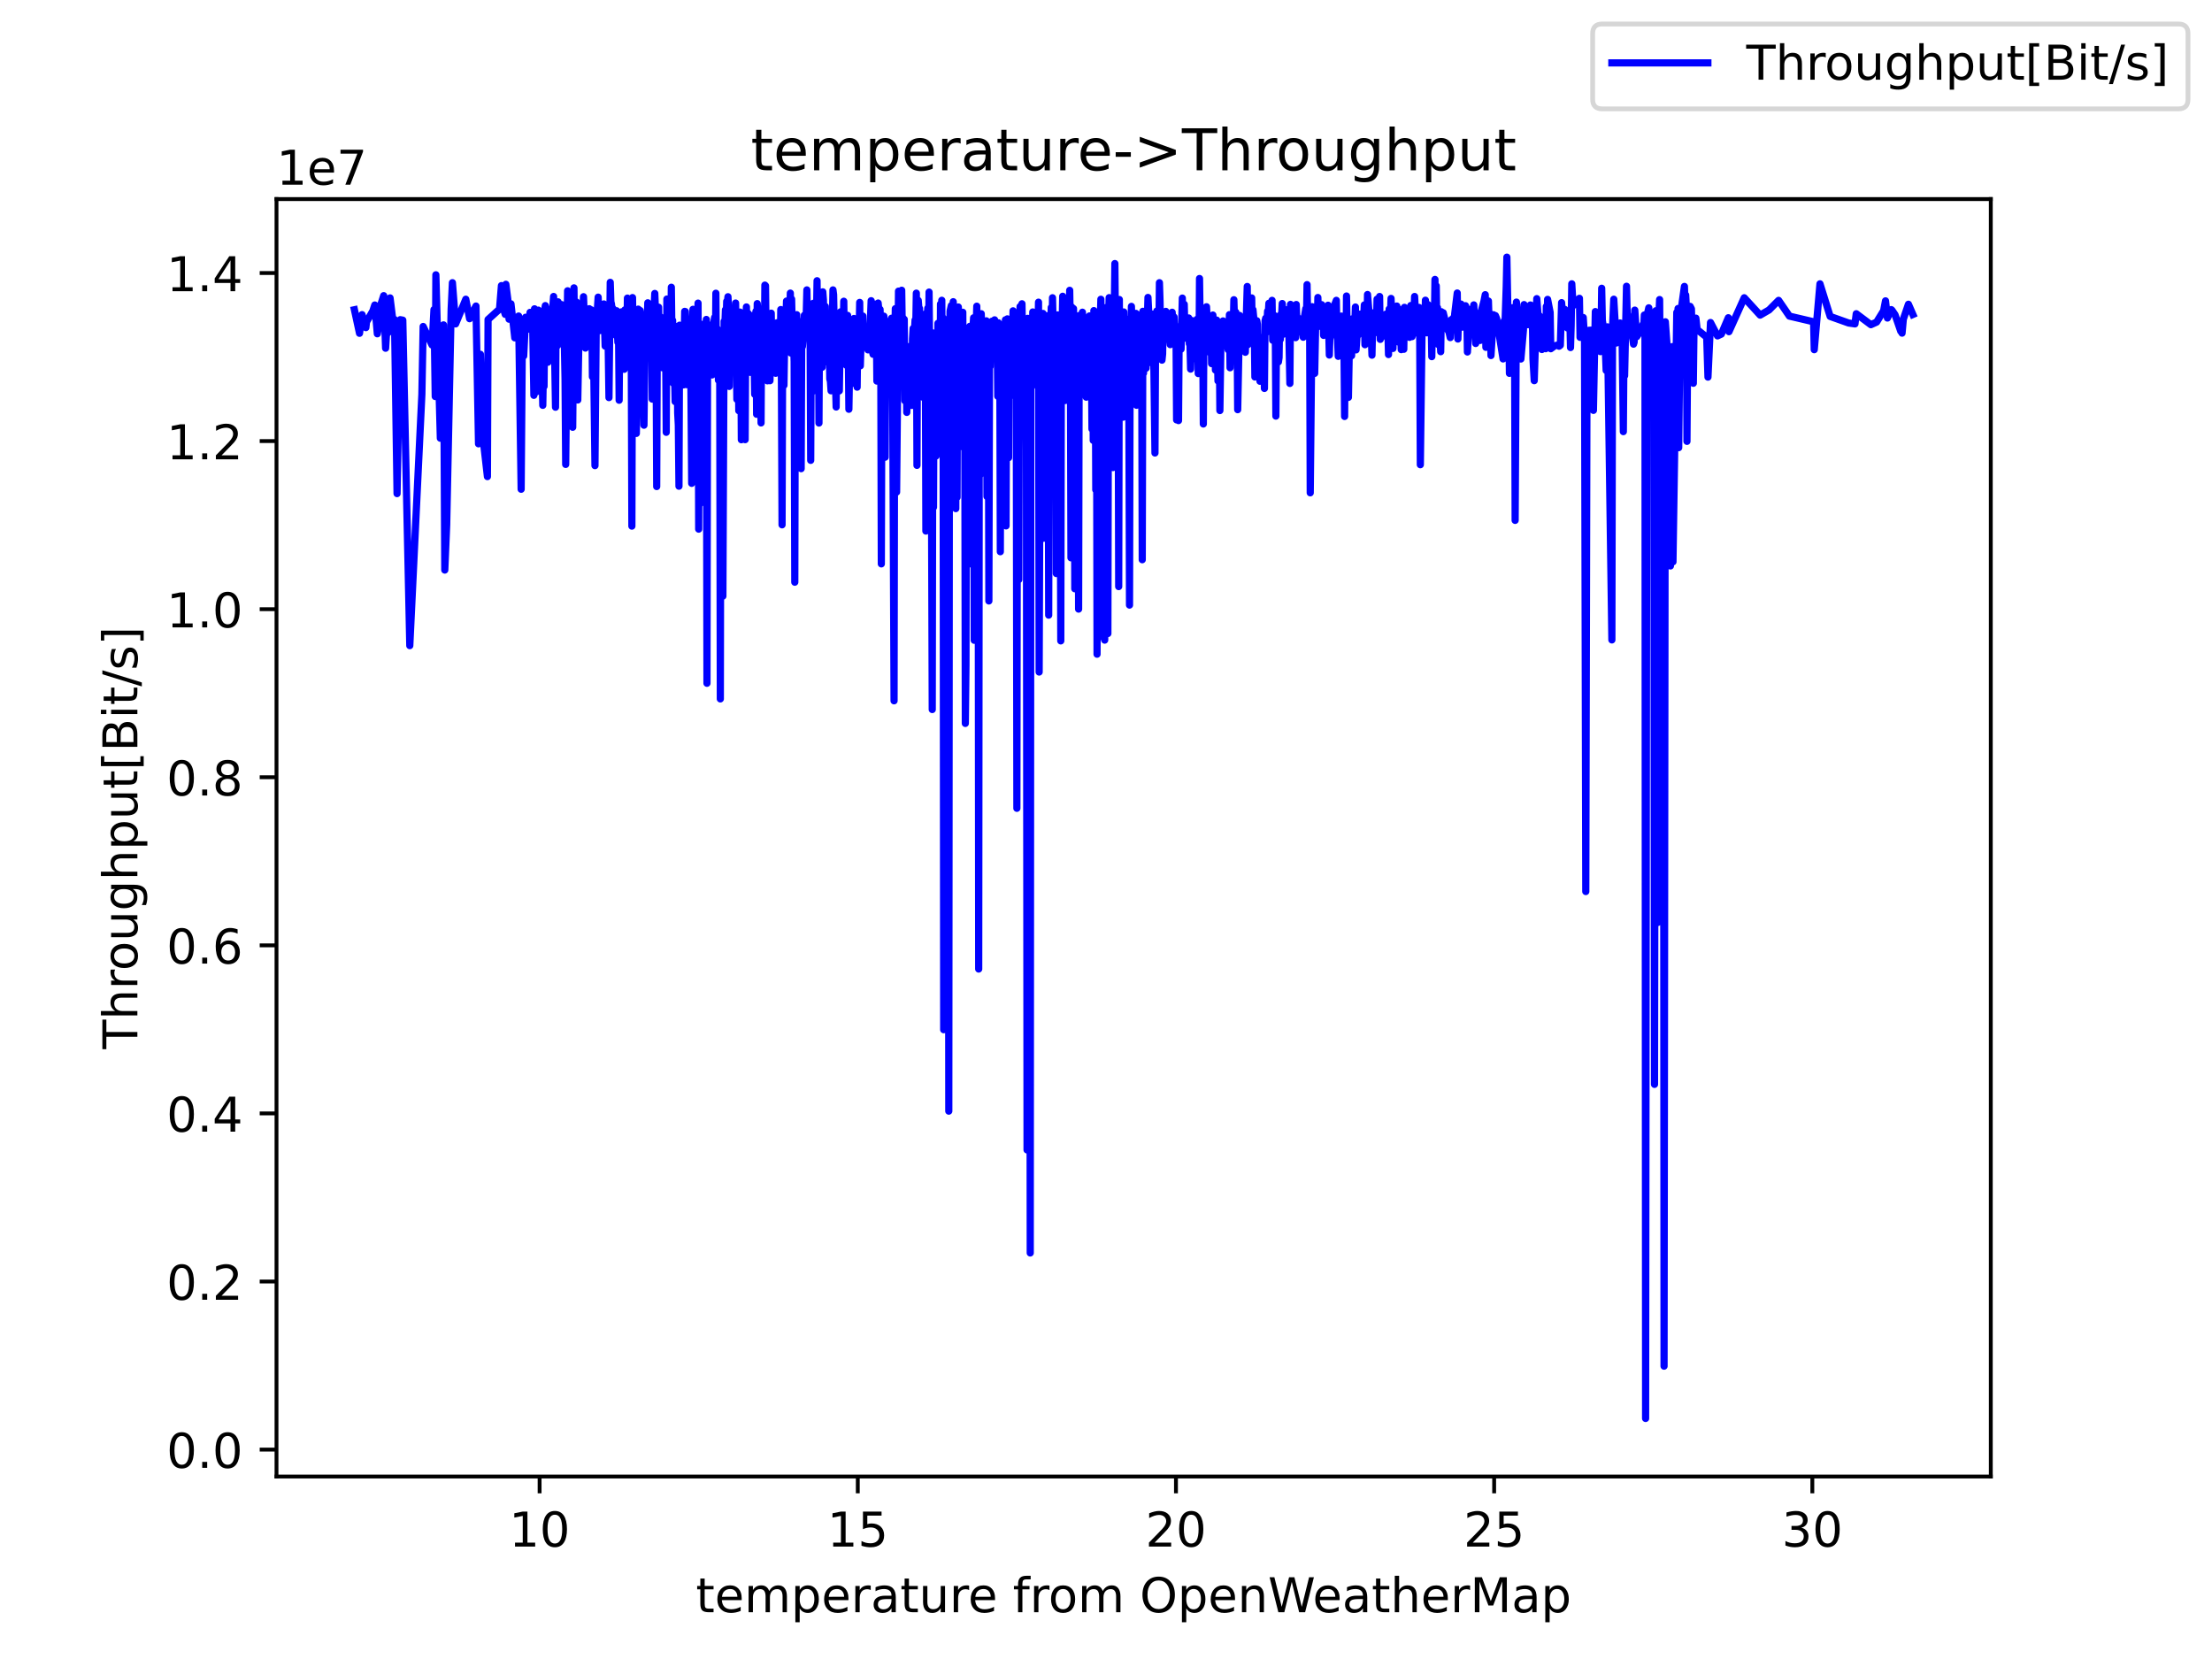 <?xml version="1.0" encoding="utf-8" standalone="no"?>
<!DOCTYPE svg PUBLIC "-//W3C//DTD SVG 1.1//EN"
  "http://www.w3.org/Graphics/SVG/1.1/DTD/svg11.dtd">
<!-- Created with matplotlib (https://matplotlib.org/) -->
<svg height="345.6pt" version="1.1" viewBox="0 0 460.8 345.6" width="460.8pt" xmlns="http://www.w3.org/2000/svg" xmlns:xlink="http://www.w3.org/1999/xlink">
 <defs>
  <style type="text/css">*{stroke-linecap:butt;stroke-linejoin:round;}</style>
 </defs>
 <g id="figure_1">
  <g id="patch_1">
   <path d="M 0 345.6 
L 460.8 345.6 
L 460.8 0 
L 0 0 
z
" style="fill:#ffffff;"/>
  </g>
  <g id="axes_1">
   <g id="patch_2">
    <path d="M 57.6 307.584 
L 414.72 307.584 
L 414.72 41.472 
L 57.6 41.472 
z
" style="fill:#ffffff;"/>
   </g>
   <g id="matplotlib.axis_1">
    <g id="xtick_1">
     <g id="line2d_1">
      <defs>
       <path d="M 0 0 
L 0 3.5 
" id="me1763f34c1" style="stroke:#000000;stroke-width:0.8;"/>
      </defs>
      <g>
       <use style="stroke:#000000;stroke-width:0.8;" x="112.409" xlink:href="#me1763f34c1" y="307.584"/>
      </g>
     </g>
     <g id="text_1">
      <!-- 10 -->
      <g transform="translate(106.047 322.182)scale(0.1 -0.1)">
       <defs>
        <path d="M 12.406 8.297 
L 28.516 8.297 
L 28.516 63.922 
L 10.984 60.406 
L 10.984 69.391 
L 28.422 72.906 
L 38.281 72.906 
L 38.281 8.297 
L 54.391 8.297 
L 54.391 0 
L 12.406 0 
z
" id="DejaVuSans-49"/>
        <path d="M 31.781 66.406 
Q 24.172 66.406 20.328 58.906 
Q 16.5 51.422 16.5 36.375 
Q 16.5 21.391 20.328 13.891 
Q 24.172 6.391 31.781 6.391 
Q 39.453 6.391 43.281 13.891 
Q 47.125 21.391 47.125 36.375 
Q 47.125 51.422 43.281 58.906 
Q 39.453 66.406 31.781 66.406 
z
M 31.781 74.219 
Q 44.047 74.219 50.516 64.516 
Q 56.984 54.828 56.984 36.375 
Q 56.984 17.969 50.516 8.266 
Q 44.047 -1.422 31.781 -1.422 
Q 19.531 -1.422 13.062 8.266 
Q 6.594 17.969 6.594 36.375 
Q 6.594 54.828 13.062 64.516 
Q 19.531 74.219 31.781 74.219 
z
" id="DejaVuSans-48"/>
       </defs>
       <use xlink:href="#DejaVuSans-49"/>
       <use x="63.623" xlink:href="#DejaVuSans-48"/>
      </g>
     </g>
    </g>
    <g id="xtick_2">
     <g id="line2d_2">
      <g>
       <use style="stroke:#000000;stroke-width:0.8;" x="178.693" xlink:href="#me1763f34c1" y="307.584"/>
      </g>
     </g>
     <g id="text_2">
      <!-- 15 -->
      <g transform="translate(172.33 322.182)scale(0.1 -0.1)">
       <defs>
        <path d="M 10.797 72.906 
L 49.516 72.906 
L 49.516 64.594 
L 19.828 64.594 
L 19.828 46.734 
Q 21.969 47.469 24.109 47.828 
Q 26.266 48.188 28.422 48.188 
Q 40.625 48.188 47.75 41.5 
Q 54.891 34.812 54.891 23.391 
Q 54.891 11.625 47.562 5.094 
Q 40.234 -1.422 26.906 -1.422 
Q 22.312 -1.422 17.547 -0.641 
Q 12.797 0.141 7.719 1.703 
L 7.719 11.625 
Q 12.109 9.234 16.797 8.062 
Q 21.484 6.891 26.703 6.891 
Q 35.156 6.891 40.078 11.328 
Q 45.016 15.766 45.016 23.391 
Q 45.016 31 40.078 35.438 
Q 35.156 39.891 26.703 39.891 
Q 22.75 39.891 18.812 39.016 
Q 14.891 38.141 10.797 36.281 
z
" id="DejaVuSans-53"/>
       </defs>
       <use xlink:href="#DejaVuSans-49"/>
       <use x="63.623" xlink:href="#DejaVuSans-53"/>
      </g>
     </g>
    </g>
    <g id="xtick_3">
     <g id="line2d_3">
      <g>
       <use style="stroke:#000000;stroke-width:0.8;" x="244.976" xlink:href="#me1763f34c1" y="307.584"/>
      </g>
     </g>
     <g id="text_3">
      <!-- 20 -->
      <g transform="translate(238.613 322.182)scale(0.1 -0.1)">
       <defs>
        <path d="M 19.188 8.297 
L 53.609 8.297 
L 53.609 0 
L 7.328 0 
L 7.328 8.297 
Q 12.938 14.109 22.625 23.891 
Q 32.328 33.688 34.812 36.531 
Q 39.547 41.844 41.422 45.531 
Q 43.312 49.219 43.312 52.781 
Q 43.312 58.594 39.234 62.25 
Q 35.156 65.922 28.609 65.922 
Q 23.969 65.922 18.812 64.312 
Q 13.672 62.703 7.812 59.422 
L 7.812 69.391 
Q 13.766 71.781 18.938 73 
Q 24.125 74.219 28.422 74.219 
Q 39.75 74.219 46.484 68.547 
Q 53.219 62.891 53.219 53.422 
Q 53.219 48.922 51.531 44.891 
Q 49.859 40.875 45.406 35.406 
Q 44.188 33.984 37.641 27.219 
Q 31.109 20.453 19.188 8.297 
z
" id="DejaVuSans-50"/>
       </defs>
       <use xlink:href="#DejaVuSans-50"/>
       <use x="63.623" xlink:href="#DejaVuSans-48"/>
      </g>
     </g>
    </g>
    <g id="xtick_4">
     <g id="line2d_4">
      <g>
       <use style="stroke:#000000;stroke-width:0.8;" x="311.259" xlink:href="#me1763f34c1" y="307.584"/>
      </g>
     </g>
     <g id="text_4">
      <!-- 25 -->
      <g transform="translate(304.896 322.182)scale(0.1 -0.1)">
       <use xlink:href="#DejaVuSans-50"/>
       <use x="63.623" xlink:href="#DejaVuSans-53"/>
      </g>
     </g>
    </g>
    <g id="xtick_5">
     <g id="line2d_5">
      <g>
       <use style="stroke:#000000;stroke-width:0.8;" x="377.542" xlink:href="#me1763f34c1" y="307.584"/>
      </g>
     </g>
     <g id="text_5">
      <!-- 30 -->
      <g transform="translate(371.179 322.182)scale(0.1 -0.1)">
       <defs>
        <path d="M 40.578 39.312 
Q 47.656 37.797 51.625 33 
Q 55.609 28.219 55.609 21.188 
Q 55.609 10.406 48.188 4.484 
Q 40.766 -1.422 27.094 -1.422 
Q 22.516 -1.422 17.656 -0.516 
Q 12.797 0.391 7.625 2.203 
L 7.625 11.719 
Q 11.719 9.328 16.594 8.109 
Q 21.484 6.891 26.812 6.891 
Q 36.078 6.891 40.938 10.547 
Q 45.797 14.203 45.797 21.188 
Q 45.797 27.641 41.281 31.266 
Q 36.766 34.906 28.719 34.906 
L 20.219 34.906 
L 20.219 43.016 
L 29.109 43.016 
Q 36.375 43.016 40.234 45.922 
Q 44.094 48.828 44.094 54.297 
Q 44.094 59.906 40.109 62.906 
Q 36.141 65.922 28.719 65.922 
Q 24.656 65.922 20.016 65.031 
Q 15.375 64.156 9.812 62.312 
L 9.812 71.094 
Q 15.438 72.656 20.344 73.438 
Q 25.25 74.219 29.594 74.219 
Q 40.828 74.219 47.359 69.109 
Q 53.906 64.016 53.906 55.328 
Q 53.906 49.266 50.438 45.094 
Q 46.969 40.922 40.578 39.312 
z
" id="DejaVuSans-51"/>
       </defs>
       <use xlink:href="#DejaVuSans-51"/>
       <use x="63.623" xlink:href="#DejaVuSans-48"/>
      </g>
     </g>
    </g>
    <g id="text_6">
     <!-- temperature from OpenWeatherMap -->
     <g transform="translate(144.964 335.861)scale(0.1 -0.1)">
      <defs>
       <path d="M 18.312 70.219 
L 18.312 54.688 
L 36.812 54.688 
L 36.812 47.703 
L 18.312 47.703 
L 18.312 18.016 
Q 18.312 11.328 20.141 9.422 
Q 21.969 7.516 27.594 7.516 
L 36.812 7.516 
L 36.812 0 
L 27.594 0 
Q 17.188 0 13.234 3.875 
Q 9.281 7.766 9.281 18.016 
L 9.281 47.703 
L 2.688 47.703 
L 2.688 54.688 
L 9.281 54.688 
L 9.281 70.219 
z
" id="DejaVuSans-116"/>
       <path d="M 56.203 29.594 
L 56.203 25.203 
L 14.891 25.203 
Q 15.484 15.922 20.484 11.062 
Q 25.484 6.203 34.422 6.203 
Q 39.594 6.203 44.453 7.469 
Q 49.312 8.734 54.109 11.281 
L 54.109 2.781 
Q 49.266 0.734 44.188 -0.344 
Q 39.109 -1.422 33.891 -1.422 
Q 20.797 -1.422 13.156 6.188 
Q 5.516 13.812 5.516 26.812 
Q 5.516 40.234 12.766 48.109 
Q 20.016 56 32.328 56 
Q 43.359 56 49.781 48.891 
Q 56.203 41.797 56.203 29.594 
z
M 47.219 32.234 
Q 47.125 39.594 43.094 43.984 
Q 39.062 48.391 32.422 48.391 
Q 24.906 48.391 20.391 44.141 
Q 15.875 39.891 15.188 32.172 
z
" id="DejaVuSans-101"/>
       <path d="M 52 44.188 
Q 55.375 50.25 60.062 53.125 
Q 64.75 56 71.094 56 
Q 79.641 56 84.281 50.016 
Q 88.922 44.047 88.922 33.016 
L 88.922 0 
L 79.891 0 
L 79.891 32.719 
Q 79.891 40.578 77.094 44.375 
Q 74.312 48.188 68.609 48.188 
Q 61.625 48.188 57.562 43.547 
Q 53.516 38.922 53.516 30.906 
L 53.516 0 
L 44.484 0 
L 44.484 32.719 
Q 44.484 40.625 41.703 44.406 
Q 38.922 48.188 33.109 48.188 
Q 26.219 48.188 22.156 43.531 
Q 18.109 38.875 18.109 30.906 
L 18.109 0 
L 9.078 0 
L 9.078 54.688 
L 18.109 54.688 
L 18.109 46.188 
Q 21.188 51.219 25.484 53.609 
Q 29.781 56 35.688 56 
Q 41.656 56 45.828 52.969 
Q 50 49.953 52 44.188 
z
" id="DejaVuSans-109"/>
       <path d="M 18.109 8.203 
L 18.109 -20.797 
L 9.078 -20.797 
L 9.078 54.688 
L 18.109 54.688 
L 18.109 46.391 
Q 20.953 51.266 25.266 53.625 
Q 29.594 56 35.594 56 
Q 45.562 56 51.781 48.094 
Q 58.016 40.188 58.016 27.297 
Q 58.016 14.406 51.781 6.484 
Q 45.562 -1.422 35.594 -1.422 
Q 29.594 -1.422 25.266 0.953 
Q 20.953 3.328 18.109 8.203 
z
M 48.688 27.297 
Q 48.688 37.203 44.609 42.844 
Q 40.531 48.484 33.406 48.484 
Q 26.266 48.484 22.188 42.844 
Q 18.109 37.203 18.109 27.297 
Q 18.109 17.391 22.188 11.75 
Q 26.266 6.109 33.406 6.109 
Q 40.531 6.109 44.609 11.75 
Q 48.688 17.391 48.688 27.297 
z
" id="DejaVuSans-112"/>
       <path d="M 41.109 46.297 
Q 39.594 47.172 37.812 47.578 
Q 36.031 48 33.891 48 
Q 26.266 48 22.188 43.047 
Q 18.109 38.094 18.109 28.812 
L 18.109 0 
L 9.078 0 
L 9.078 54.688 
L 18.109 54.688 
L 18.109 46.188 
Q 20.953 51.172 25.484 53.578 
Q 30.031 56 36.531 56 
Q 37.453 56 38.578 55.875 
Q 39.703 55.766 41.062 55.516 
z
" id="DejaVuSans-114"/>
       <path d="M 34.281 27.484 
Q 23.391 27.484 19.188 25 
Q 14.984 22.516 14.984 16.5 
Q 14.984 11.719 18.141 8.906 
Q 21.297 6.109 26.703 6.109 
Q 34.188 6.109 38.703 11.406 
Q 43.219 16.703 43.219 25.484 
L 43.219 27.484 
z
M 52.203 31.203 
L 52.203 0 
L 43.219 0 
L 43.219 8.297 
Q 40.141 3.328 35.547 0.953 
Q 30.953 -1.422 24.312 -1.422 
Q 15.922 -1.422 10.953 3.297 
Q 6 8.016 6 15.922 
Q 6 25.141 12.172 29.828 
Q 18.359 34.516 30.609 34.516 
L 43.219 34.516 
L 43.219 35.406 
Q 43.219 41.609 39.141 45 
Q 35.062 48.391 27.688 48.391 
Q 23 48.391 18.547 47.266 
Q 14.109 46.141 10.016 43.891 
L 10.016 52.203 
Q 14.938 54.109 19.578 55.047 
Q 24.219 56 28.609 56 
Q 40.484 56 46.344 49.844 
Q 52.203 43.703 52.203 31.203 
z
" id="DejaVuSans-97"/>
       <path d="M 8.5 21.578 
L 8.5 54.688 
L 17.484 54.688 
L 17.484 21.922 
Q 17.484 14.156 20.5 10.266 
Q 23.531 6.391 29.594 6.391 
Q 36.859 6.391 41.078 11.031 
Q 45.312 15.672 45.312 23.688 
L 45.312 54.688 
L 54.297 54.688 
L 54.297 0 
L 45.312 0 
L 45.312 8.406 
Q 42.047 3.422 37.719 1 
Q 33.406 -1.422 27.688 -1.422 
Q 18.266 -1.422 13.375 4.438 
Q 8.5 10.297 8.5 21.578 
z
M 31.109 56 
z
" id="DejaVuSans-117"/>
       <path id="DejaVuSans-32"/>
       <path d="M 37.109 75.984 
L 37.109 68.5 
L 28.516 68.5 
Q 23.688 68.5 21.797 66.547 
Q 19.922 64.594 19.922 59.516 
L 19.922 54.688 
L 34.719 54.688 
L 34.719 47.703 
L 19.922 47.703 
L 19.922 0 
L 10.891 0 
L 10.891 47.703 
L 2.297 47.703 
L 2.297 54.688 
L 10.891 54.688 
L 10.891 58.5 
Q 10.891 67.625 15.141 71.797 
Q 19.391 75.984 28.609 75.984 
z
" id="DejaVuSans-102"/>
       <path d="M 30.609 48.391 
Q 23.391 48.391 19.188 42.75 
Q 14.984 37.109 14.984 27.297 
Q 14.984 17.484 19.156 11.844 
Q 23.344 6.203 30.609 6.203 
Q 37.797 6.203 41.984 11.859 
Q 46.188 17.531 46.188 27.297 
Q 46.188 37.016 41.984 42.703 
Q 37.797 48.391 30.609 48.391 
z
M 30.609 56 
Q 42.328 56 49.016 48.375 
Q 55.719 40.766 55.719 27.297 
Q 55.719 13.875 49.016 6.219 
Q 42.328 -1.422 30.609 -1.422 
Q 18.844 -1.422 12.172 6.219 
Q 5.516 13.875 5.516 27.297 
Q 5.516 40.766 12.172 48.375 
Q 18.844 56 30.609 56 
z
" id="DejaVuSans-111"/>
       <path d="M 39.406 66.219 
Q 28.656 66.219 22.328 58.203 
Q 16.016 50.203 16.016 36.375 
Q 16.016 22.609 22.328 14.594 
Q 28.656 6.594 39.406 6.594 
Q 50.141 6.594 56.422 14.594 
Q 62.703 22.609 62.703 36.375 
Q 62.703 50.203 56.422 58.203 
Q 50.141 66.219 39.406 66.219 
z
M 39.406 74.219 
Q 54.734 74.219 63.906 63.938 
Q 73.094 53.656 73.094 36.375 
Q 73.094 19.141 63.906 8.859 
Q 54.734 -1.422 39.406 -1.422 
Q 24.031 -1.422 14.812 8.828 
Q 5.609 19.094 5.609 36.375 
Q 5.609 53.656 14.812 63.938 
Q 24.031 74.219 39.406 74.219 
z
" id="DejaVuSans-79"/>
       <path d="M 54.891 33.016 
L 54.891 0 
L 45.906 0 
L 45.906 32.719 
Q 45.906 40.484 42.875 44.328 
Q 39.844 48.188 33.797 48.188 
Q 26.516 48.188 22.312 43.547 
Q 18.109 38.922 18.109 30.906 
L 18.109 0 
L 9.078 0 
L 9.078 54.688 
L 18.109 54.688 
L 18.109 46.188 
Q 21.344 51.125 25.703 53.562 
Q 30.078 56 35.797 56 
Q 45.219 56 50.047 50.172 
Q 54.891 44.344 54.891 33.016 
z
" id="DejaVuSans-110"/>
       <path d="M 3.328 72.906 
L 13.281 72.906 
L 28.609 11.281 
L 43.891 72.906 
L 54.984 72.906 
L 70.312 11.281 
L 85.594 72.906 
L 95.609 72.906 
L 77.297 0 
L 64.891 0 
L 49.516 63.281 
L 33.984 0 
L 21.578 0 
z
" id="DejaVuSans-87"/>
       <path d="M 54.891 33.016 
L 54.891 0 
L 45.906 0 
L 45.906 32.719 
Q 45.906 40.484 42.875 44.328 
Q 39.844 48.188 33.797 48.188 
Q 26.516 48.188 22.312 43.547 
Q 18.109 38.922 18.109 30.906 
L 18.109 0 
L 9.078 0 
L 9.078 75.984 
L 18.109 75.984 
L 18.109 46.188 
Q 21.344 51.125 25.703 53.562 
Q 30.078 56 35.797 56 
Q 45.219 56 50.047 50.172 
Q 54.891 44.344 54.891 33.016 
z
" id="DejaVuSans-104"/>
       <path d="M 9.812 72.906 
L 24.516 72.906 
L 43.109 23.297 
L 61.812 72.906 
L 76.516 72.906 
L 76.516 0 
L 66.891 0 
L 66.891 64.016 
L 48.094 14.016 
L 38.188 14.016 
L 19.391 64.016 
L 19.391 0 
L 9.812 0 
z
" id="DejaVuSans-77"/>
      </defs>
      <use xlink:href="#DejaVuSans-116"/>
      <use x="39.209" xlink:href="#DejaVuSans-101"/>
      <use x="100.732" xlink:href="#DejaVuSans-109"/>
      <use x="198.145" xlink:href="#DejaVuSans-112"/>
      <use x="261.621" xlink:href="#DejaVuSans-101"/>
      <use x="323.145" xlink:href="#DejaVuSans-114"/>
      <use x="364.258" xlink:href="#DejaVuSans-97"/>
      <use x="425.537" xlink:href="#DejaVuSans-116"/>
      <use x="464.746" xlink:href="#DejaVuSans-117"/>
      <use x="528.125" xlink:href="#DejaVuSans-114"/>
      <use x="566.988" xlink:href="#DejaVuSans-101"/>
      <use x="628.512" xlink:href="#DejaVuSans-32"/>
      <use x="660.299" xlink:href="#DejaVuSans-102"/>
      <use x="695.504" xlink:href="#DejaVuSans-114"/>
      <use x="734.367" xlink:href="#DejaVuSans-111"/>
      <use x="795.549" xlink:href="#DejaVuSans-109"/>
      <use x="892.961" xlink:href="#DejaVuSans-32"/>
      <use x="924.748" xlink:href="#DejaVuSans-79"/>
      <use x="1003.459" xlink:href="#DejaVuSans-112"/>
      <use x="1066.936" xlink:href="#DejaVuSans-101"/>
      <use x="1128.459" xlink:href="#DejaVuSans-110"/>
      <use x="1191.838" xlink:href="#DejaVuSans-87"/>
      <use x="1284.84" xlink:href="#DejaVuSans-101"/>
      <use x="1346.363" xlink:href="#DejaVuSans-97"/>
      <use x="1407.643" xlink:href="#DejaVuSans-116"/>
      <use x="1446.852" xlink:href="#DejaVuSans-104"/>
      <use x="1510.23" xlink:href="#DejaVuSans-101"/>
      <use x="1571.754" xlink:href="#DejaVuSans-114"/>
      <use x="1612.867" xlink:href="#DejaVuSans-77"/>
      <use x="1699.146" xlink:href="#DejaVuSans-97"/>
      <use x="1760.426" xlink:href="#DejaVuSans-112"/>
     </g>
    </g>
   </g>
   <g id="matplotlib.axis_2">
    <g id="ytick_1">
     <g id="line2d_6">
      <defs>
       <path d="M 0 0 
L -3.5 0 
" id="m1446c761b3" style="stroke:#000000;stroke-width:0.8;"/>
      </defs>
      <g>
       <use style="stroke:#000000;stroke-width:0.8;" x="57.6" xlink:href="#m1446c761b3" y="301.978"/>
      </g>
     </g>
     <g id="text_7">
      <!-- 0.0 -->
      <g transform="translate(34.697 305.777)scale(0.1 -0.1)">
       <defs>
        <path d="M 10.688 12.406 
L 21 12.406 
L 21 0 
L 10.688 0 
z
" id="DejaVuSans-46"/>
       </defs>
       <use xlink:href="#DejaVuSans-48"/>
       <use x="63.623" xlink:href="#DejaVuSans-46"/>
       <use x="95.41" xlink:href="#DejaVuSans-48"/>
      </g>
     </g>
    </g>
    <g id="ytick_2">
     <g id="line2d_7">
      <g>
       <use style="stroke:#000000;stroke-width:0.8;" x="57.6" xlink:href="#m1446c761b3" y="266.962"/>
      </g>
     </g>
     <g id="text_8">
      <!-- 0.2 -->
      <g transform="translate(34.697 270.761)scale(0.1 -0.1)">
       <use xlink:href="#DejaVuSans-48"/>
       <use x="63.623" xlink:href="#DejaVuSans-46"/>
       <use x="95.41" xlink:href="#DejaVuSans-50"/>
      </g>
     </g>
    </g>
    <g id="ytick_3">
     <g id="line2d_8">
      <g>
       <use style="stroke:#000000;stroke-width:0.8;" x="57.6" xlink:href="#m1446c761b3" y="231.947"/>
      </g>
     </g>
     <g id="text_9">
      <!-- 0.4 -->
      <g transform="translate(34.697 235.746)scale(0.1 -0.1)">
       <defs>
        <path d="M 37.797 64.312 
L 12.891 25.391 
L 37.797 25.391 
z
M 35.203 72.906 
L 47.609 72.906 
L 47.609 25.391 
L 58.016 25.391 
L 58.016 17.188 
L 47.609 17.188 
L 47.609 0 
L 37.797 0 
L 37.797 17.188 
L 4.891 17.188 
L 4.891 26.703 
z
" id="DejaVuSans-52"/>
       </defs>
       <use xlink:href="#DejaVuSans-48"/>
       <use x="63.623" xlink:href="#DejaVuSans-46"/>
       <use x="95.41" xlink:href="#DejaVuSans-52"/>
      </g>
     </g>
    </g>
    <g id="ytick_4">
     <g id="line2d_9">
      <g>
       <use style="stroke:#000000;stroke-width:0.8;" x="57.6" xlink:href="#m1446c761b3" y="196.931"/>
      </g>
     </g>
     <g id="text_10">
      <!-- 0.6 -->
      <g transform="translate(34.697 200.731)scale(0.1 -0.1)">
       <defs>
        <path d="M 33.016 40.375 
Q 26.375 40.375 22.484 35.828 
Q 18.609 31.297 18.609 23.391 
Q 18.609 15.531 22.484 10.953 
Q 26.375 6.391 33.016 6.391 
Q 39.656 6.391 43.531 10.953 
Q 47.406 15.531 47.406 23.391 
Q 47.406 31.297 43.531 35.828 
Q 39.656 40.375 33.016 40.375 
z
M 52.594 71.297 
L 52.594 62.312 
Q 48.875 64.062 45.094 64.984 
Q 41.312 65.922 37.594 65.922 
Q 27.828 65.922 22.672 59.328 
Q 17.531 52.734 16.797 39.406 
Q 19.672 43.656 24.016 45.922 
Q 28.375 48.188 33.594 48.188 
Q 44.578 48.188 50.953 41.516 
Q 57.328 34.859 57.328 23.391 
Q 57.328 12.156 50.688 5.359 
Q 44.047 -1.422 33.016 -1.422 
Q 20.359 -1.422 13.672 8.266 
Q 6.984 17.969 6.984 36.375 
Q 6.984 53.656 15.188 63.938 
Q 23.391 74.219 37.203 74.219 
Q 40.922 74.219 44.703 73.484 
Q 48.484 72.75 52.594 71.297 
z
" id="DejaVuSans-54"/>
       </defs>
       <use xlink:href="#DejaVuSans-48"/>
       <use x="63.623" xlink:href="#DejaVuSans-46"/>
       <use x="95.41" xlink:href="#DejaVuSans-54"/>
      </g>
     </g>
    </g>
    <g id="ytick_5">
     <g id="line2d_10">
      <g>
       <use style="stroke:#000000;stroke-width:0.8;" x="57.6" xlink:href="#m1446c761b3" y="161.916"/>
      </g>
     </g>
     <g id="text_11">
      <!-- 0.8 -->
      <g transform="translate(34.697 165.715)scale(0.1 -0.1)">
       <defs>
        <path d="M 31.781 34.625 
Q 24.75 34.625 20.719 30.859 
Q 16.703 27.094 16.703 20.516 
Q 16.703 13.922 20.719 10.156 
Q 24.75 6.391 31.781 6.391 
Q 38.812 6.391 42.859 10.172 
Q 46.922 13.969 46.922 20.516 
Q 46.922 27.094 42.891 30.859 
Q 38.875 34.625 31.781 34.625 
z
M 21.922 38.812 
Q 15.578 40.375 12.031 44.719 
Q 8.5 49.078 8.5 55.328 
Q 8.5 64.062 14.719 69.141 
Q 20.953 74.219 31.781 74.219 
Q 42.672 74.219 48.875 69.141 
Q 55.078 64.062 55.078 55.328 
Q 55.078 49.078 51.531 44.719 
Q 48 40.375 41.703 38.812 
Q 48.828 37.156 52.797 32.312 
Q 56.781 27.484 56.781 20.516 
Q 56.781 9.906 50.312 4.234 
Q 43.844 -1.422 31.781 -1.422 
Q 19.734 -1.422 13.25 4.234 
Q 6.781 9.906 6.781 20.516 
Q 6.781 27.484 10.781 32.312 
Q 14.797 37.156 21.922 38.812 
z
M 18.312 54.391 
Q 18.312 48.734 21.844 45.562 
Q 25.391 42.391 31.781 42.391 
Q 38.141 42.391 41.719 45.562 
Q 45.312 48.734 45.312 54.391 
Q 45.312 60.062 41.719 63.234 
Q 38.141 66.406 31.781 66.406 
Q 25.391 66.406 21.844 63.234 
Q 18.312 60.062 18.312 54.391 
z
" id="DejaVuSans-56"/>
       </defs>
       <use xlink:href="#DejaVuSans-48"/>
       <use x="63.623" xlink:href="#DejaVuSans-46"/>
       <use x="95.41" xlink:href="#DejaVuSans-56"/>
      </g>
     </g>
    </g>
    <g id="ytick_6">
     <g id="line2d_11">
      <g>
       <use style="stroke:#000000;stroke-width:0.8;" x="57.6" xlink:href="#m1446c761b3" y="126.901"/>
      </g>
     </g>
     <g id="text_12">
      <!-- 1.0 -->
      <g transform="translate(34.697 130.7)scale(0.1 -0.1)">
       <use xlink:href="#DejaVuSans-49"/>
       <use x="63.623" xlink:href="#DejaVuSans-46"/>
       <use x="95.41" xlink:href="#DejaVuSans-48"/>
      </g>
     </g>
    </g>
    <g id="ytick_7">
     <g id="line2d_12">
      <g>
       <use style="stroke:#000000;stroke-width:0.8;" x="57.6" xlink:href="#m1446c761b3" y="91.885"/>
      </g>
     </g>
     <g id="text_13">
      <!-- 1.2 -->
      <g transform="translate(34.697 95.684)scale(0.1 -0.1)">
       <use xlink:href="#DejaVuSans-49"/>
       <use x="63.623" xlink:href="#DejaVuSans-46"/>
       <use x="95.41" xlink:href="#DejaVuSans-50"/>
      </g>
     </g>
    </g>
    <g id="ytick_8">
     <g id="line2d_13">
      <g>
       <use style="stroke:#000000;stroke-width:0.8;" x="57.6" xlink:href="#m1446c761b3" y="56.87"/>
      </g>
     </g>
     <g id="text_14">
      <!-- 1.4 -->
      <g transform="translate(34.697 60.669)scale(0.1 -0.1)">
       <use xlink:href="#DejaVuSans-49"/>
       <use x="63.623" xlink:href="#DejaVuSans-46"/>
       <use x="95.41" xlink:href="#DejaVuSans-52"/>
      </g>
     </g>
    </g>
    <g id="text_15">
     <!-- Throughput[Bit/s] -->
     <g transform="translate(28.617 218.538)rotate(-90)scale(0.1 -0.1)">
      <defs>
       <path d="M -0.297 72.906 
L 61.375 72.906 
L 61.375 64.594 
L 35.5 64.594 
L 35.5 0 
L 25.594 0 
L 25.594 64.594 
L -0.297 64.594 
z
" id="DejaVuSans-84"/>
       <path d="M 45.406 27.984 
Q 45.406 37.75 41.375 43.109 
Q 37.359 48.484 30.078 48.484 
Q 22.859 48.484 18.828 43.109 
Q 14.797 37.75 14.797 27.984 
Q 14.797 18.266 18.828 12.891 
Q 22.859 7.516 30.078 7.516 
Q 37.359 7.516 41.375 12.891 
Q 45.406 18.266 45.406 27.984 
z
M 54.391 6.781 
Q 54.391 -7.172 48.188 -13.984 
Q 42 -20.797 29.203 -20.797 
Q 24.469 -20.797 20.266 -20.094 
Q 16.062 -19.391 12.109 -17.922 
L 12.109 -9.188 
Q 16.062 -11.328 19.922 -12.344 
Q 23.781 -13.375 27.781 -13.375 
Q 36.625 -13.375 41.016 -8.766 
Q 45.406 -4.156 45.406 5.172 
L 45.406 9.625 
Q 42.625 4.781 38.281 2.391 
Q 33.938 0 27.875 0 
Q 17.828 0 11.672 7.656 
Q 5.516 15.328 5.516 27.984 
Q 5.516 40.672 11.672 48.328 
Q 17.828 56 27.875 56 
Q 33.938 56 38.281 53.609 
Q 42.625 51.219 45.406 46.391 
L 45.406 54.688 
L 54.391 54.688 
z
" id="DejaVuSans-103"/>
       <path d="M 8.594 75.984 
L 29.297 75.984 
L 29.297 69 
L 17.578 69 
L 17.578 -6.203 
L 29.297 -6.203 
L 29.297 -13.188 
L 8.594 -13.188 
z
" id="DejaVuSans-91"/>
       <path d="M 19.672 34.812 
L 19.672 8.109 
L 35.5 8.109 
Q 43.453 8.109 47.281 11.406 
Q 51.125 14.703 51.125 21.484 
Q 51.125 28.328 47.281 31.562 
Q 43.453 34.812 35.5 34.812 
z
M 19.672 64.797 
L 19.672 42.828 
L 34.281 42.828 
Q 41.5 42.828 45.031 45.531 
Q 48.578 48.25 48.578 53.812 
Q 48.578 59.328 45.031 62.062 
Q 41.5 64.797 34.281 64.797 
z
M 9.812 72.906 
L 35.016 72.906 
Q 46.297 72.906 52.391 68.219 
Q 58.5 63.531 58.5 54.891 
Q 58.5 48.188 55.375 44.234 
Q 52.25 40.281 46.188 39.312 
Q 53.469 37.75 57.5 32.781 
Q 61.531 27.828 61.531 20.406 
Q 61.531 10.641 54.891 5.312 
Q 48.25 0 35.984 0 
L 9.812 0 
z
" id="DejaVuSans-66"/>
       <path d="M 9.422 54.688 
L 18.406 54.688 
L 18.406 0 
L 9.422 0 
z
M 9.422 75.984 
L 18.406 75.984 
L 18.406 64.594 
L 9.422 64.594 
z
" id="DejaVuSans-105"/>
       <path d="M 25.391 72.906 
L 33.688 72.906 
L 8.297 -9.281 
L 0 -9.281 
z
" id="DejaVuSans-47"/>
       <path d="M 44.281 53.078 
L 44.281 44.578 
Q 40.484 46.531 36.375 47.5 
Q 32.281 48.484 27.875 48.484 
Q 21.188 48.484 17.844 46.438 
Q 14.5 44.391 14.5 40.281 
Q 14.5 37.156 16.891 35.375 
Q 19.281 33.594 26.516 31.984 
L 29.594 31.297 
Q 39.156 29.25 43.188 25.516 
Q 47.219 21.781 47.219 15.094 
Q 47.219 7.469 41.188 3.016 
Q 35.156 -1.422 24.609 -1.422 
Q 20.219 -1.422 15.453 -0.562 
Q 10.688 0.297 5.422 2 
L 5.422 11.281 
Q 10.406 8.688 15.234 7.391 
Q 20.062 6.109 24.812 6.109 
Q 31.156 6.109 34.562 8.281 
Q 37.984 10.453 37.984 14.406 
Q 37.984 18.062 35.516 20.016 
Q 33.062 21.969 24.703 23.781 
L 21.578 24.516 
Q 13.234 26.266 9.516 29.906 
Q 5.812 33.547 5.812 39.891 
Q 5.812 47.609 11.281 51.797 
Q 16.75 56 26.812 56 
Q 31.781 56 36.172 55.266 
Q 40.578 54.547 44.281 53.078 
z
" id="DejaVuSans-115"/>
       <path d="M 30.422 75.984 
L 30.422 -13.188 
L 9.719 -13.188 
L 9.719 -6.203 
L 21.391 -6.203 
L 21.391 69 
L 9.719 69 
L 9.719 75.984 
z
" id="DejaVuSans-93"/>
      </defs>
      <use xlink:href="#DejaVuSans-84"/>
      <use x="61.084" xlink:href="#DejaVuSans-104"/>
      <use x="124.463" xlink:href="#DejaVuSans-114"/>
      <use x="163.326" xlink:href="#DejaVuSans-111"/>
      <use x="224.508" xlink:href="#DejaVuSans-117"/>
      <use x="287.887" xlink:href="#DejaVuSans-103"/>
      <use x="351.363" xlink:href="#DejaVuSans-104"/>
      <use x="414.742" xlink:href="#DejaVuSans-112"/>
      <use x="478.219" xlink:href="#DejaVuSans-117"/>
      <use x="541.598" xlink:href="#DejaVuSans-116"/>
      <use x="580.807" xlink:href="#DejaVuSans-91"/>
      <use x="619.82" xlink:href="#DejaVuSans-66"/>
      <use x="688.424" xlink:href="#DejaVuSans-105"/>
      <use x="716.207" xlink:href="#DejaVuSans-116"/>
      <use x="755.416" xlink:href="#DejaVuSans-47"/>
      <use x="789.107" xlink:href="#DejaVuSans-115"/>
      <use x="841.207" xlink:href="#DejaVuSans-93"/>
     </g>
    </g>
    <g id="text_16">
     <!-- 1e7 -->
     <g transform="translate(57.6 38.472)scale(0.1 -0.1)">
      <defs>
       <path d="M 8.203 72.906 
L 55.078 72.906 
L 55.078 68.703 
L 28.609 0 
L 18.312 0 
L 43.219 64.594 
L 8.203 64.594 
z
" id="DejaVuSans-55"/>
      </defs>
      <use xlink:href="#DejaVuSans-49"/>
      <use x="63.623" xlink:href="#DejaVuSans-101"/>
      <use x="125.146" xlink:href="#DejaVuSans-55"/>
     </g>
    </g>
   </g>
   <g id="line2d_14">
    <path clip-path="url(#pb26c38ddd1)" d="M 73.833 64.525 
L 74.893 69.435 
L 75.424 65.544 
L 76.219 68.248 
L 76.351 67.069 
L 77.677 64.762 
L 78.075 63.538 
L 78.605 69.535 
L 78.738 68.727 
L 79.135 64.059 
L 79.931 61.592 
L 80.328 72.543 
L 80.726 66.087 
L 80.859 69.3 
L 81.256 62.061 
L 81.787 66.322 
L 82.184 66.561 
L 82.715 102.829 
L 83.377 66.596 
L 83.908 66.696 
L 85.366 134.5 
L 87.885 82.141 
L 88.15 68.015 
L 90.006 71.874 
L 90.403 64.495 
L 90.669 82.604 
L 90.801 57.247 
L 91.729 91.29 
L 91.994 85.204 
L 92.392 67.677 
L 92.657 118.75 
L 93.055 109.288 
L 93.983 64.429 
L 94.248 58.887 
L 94.911 67.476 
L 97.032 62.333 
L 97.827 66.392 
L 99.153 63.755 
L 99.683 92.453 
L 100.081 73.806 
L 100.611 91.216 
L 101.539 99.284 
L 101.672 66.561 
L 104.058 64.396 
L 104.456 59.497 
L 104.986 64.634 
L 105.251 65.494 
L 105.383 59.226 
L 105.781 62.336 
L 106.046 66.494 
L 106.179 64.133 
L 106.444 63.292 
L 107.239 70.38 
L 108.035 65.834 
L 108.565 101.918 
L 108.83 68.453 
L 109.095 74.165 
L 109.493 66.088 
L 109.758 66.171 
L 110.023 68.574 
L 110.421 65.075 
L 110.554 65.292 
L 110.819 66.619 
L 110.951 66.897 
L 111.216 82.355 
L 111.349 64.331 
L 111.482 64.532 
L 111.747 81.636 
L 111.879 76.653 
L 112.144 64.602 
L 112.542 71.038 
L 112.807 72.556 
L 113.072 84.44 
L 113.205 76.616 
L 113.337 80.491 
L 113.47 64.539 
L 113.603 63.662 
L 113.868 64.807 
L 114.133 75.463 
L 114.398 67.646 
L 114.928 68.618 
L 115.061 65.273 
L 115.326 61.761 
L 115.724 84.83 
L 115.856 64.213 
L 115.989 65.005 
L 116.121 72.003 
L 116.254 62.878 
L 116.386 71.663 
L 116.519 66.152 
L 116.652 71.04 
L 116.917 63.434 
L 117.314 63.568 
L 117.447 65.796 
L 117.712 79.003 
L 117.845 96.748 
L 118.242 60.578 
L 118.375 65.597 
L 118.773 64.126 
L 118.905 68.949 
L 119.038 68.654 
L 119.303 89.009 
L 119.568 59.966 
L 119.701 73.016 
L 119.966 72.746 
L 120.098 62.923 
L 120.231 65.074 
L 120.363 83.323 
L 120.629 68.704 
L 121.159 66.83 
L 121.424 64.63 
L 121.557 61.81 
L 121.689 65.26 
L 121.822 65.41 
L 121.954 72.511 
L 122.485 64.459 
L 122.617 66.194 
L 122.75 64.311 
L 122.882 66.255 
L 123.147 64.532 
L 123.28 64.953 
L 123.412 78.492 
L 123.545 65.615 
L 123.943 97 
L 124.208 67.558 
L 124.34 66.139 
L 124.606 61.902 
L 124.738 65.917 
L 124.871 65.481 
L 125.003 68.86 
L 125.401 64.904 
L 125.666 64.365 
L 125.799 63.315 
L 126.064 72.105 
L 126.196 66.36 
L 126.329 66.258 
L 126.461 66.323 
L 126.594 65.174 
L 126.859 82.83 
L 127.124 58.816 
L 127.257 62.851 
L 127.389 63.393 
L 127.522 67.033 
L 127.655 64.22 
L 127.92 67.977 
L 128.185 67.879 
L 128.317 69.872 
L 128.45 64.733 
L 128.715 71.302 
L 128.848 68.859 
L 128.98 83.378 
L 129.113 66.696 
L 129.245 73.844 
L 129.511 64.956 
L 129.643 74.777 
L 129.776 66.446 
L 129.908 68.258 
L 130.041 76.929 
L 130.173 64.549 
L 130.306 70.43 
L 130.438 67.642 
L 130.571 73.319 
L 130.704 62.099 
L 130.836 70.041 
L 130.969 62.725 
L 131.101 70.986 
L 131.234 71.216 
L 131.366 69.097 
L 131.499 71.865 
L 131.632 109.6 
L 131.764 61.991 
L 132.029 80.209 
L 132.162 67.972 
L 132.294 69.953 
L 132.427 65.205 
L 132.56 90.289 
L 132.825 76.949 
L 132.957 64.398 
L 133.222 81.992 
L 133.355 64.684 
L 133.488 65.647 
L 133.62 65.513 
L 133.753 82.752 
L 133.885 66.34 
L 134.15 88.577 
L 134.415 67.086 
L 134.681 72.612 
L 134.946 63.079 
L 135.211 65.62 
L 135.343 74.232 
L 135.741 64.75 
L 135.874 83.144 
L 136.006 65.007 
L 136.139 66.914 
L 136.404 61.13 
L 136.537 64.573 
L 136.669 71.395 
L 136.802 101.357 
L 136.934 68.196 
L 137.199 63.994 
L 137.332 75.109 
L 137.597 66.017 
L 137.73 69.62 
L 137.862 67.514 
L 137.995 76.616 
L 138.392 68.311 
L 138.525 68.818 
L 138.658 70.764 
L 138.79 90.057 
L 138.923 62.297 
L 139.055 66.934 
L 139.188 66.044 
L 139.453 71.922 
L 139.586 69.6 
L 139.718 72.149 
L 139.851 59.835 
L 139.983 70.565 
L 140.116 66.743 
L 140.248 79.831 
L 140.381 71.277 
L 140.646 83.663 
L 140.779 67.998 
L 140.911 72.053 
L 141.044 69.022 
L 141.176 86.063 
L 141.309 88.556 
L 141.441 101.287 
L 141.574 67.741 
L 141.707 70.261 
L 141.839 69.001 
L 142.104 78.311 
L 142.237 69.227 
L 142.369 80.182 
L 142.635 64.863 
L 142.767 64.904 
L 143.032 80.134 
L 143.165 66.728 
L 143.297 75.484 
L 143.43 68.976 
L 143.563 70.835 
L 143.828 67.433 
L 144.093 100.687 
L 144.225 67.151 
L 144.358 64.438 
L 144.49 70.807 
L 144.623 65.78 
L 144.756 66.942 
L 144.888 65.285 
L 145.021 79.161 
L 145.286 69.296 
L 145.418 63.144 
L 145.551 110.228 
L 145.684 71.475 
L 145.816 104.94 
L 146.081 68.4 
L 146.214 90.422 
L 146.479 67.538 
L 146.744 77.609 
L 146.877 68.121 
L 147.009 88.513 
L 147.142 66.546 
L 147.274 142.34 
L 147.407 68.737 
L 147.805 76.393 
L 147.937 71.754 
L 148.202 74.486 
L 148.335 78.106 
L 148.467 77.691 
L 148.6 67.355 
L 148.733 67 
L 148.865 66.132 
L 148.998 76.72 
L 149.13 61.086 
L 149.263 77.475 
L 149.395 68.453 
L 149.661 79.203 
L 149.793 70.866 
L 149.926 74.883 
L 150.058 145.597 
L 150.191 68.931 
L 150.323 80.284 
L 150.456 82.024 
L 150.589 124.193 
L 150.854 66.931 
L 150.986 68.26 
L 151.119 64.537 
L 151.251 67.662 
L 151.384 62.773 
L 151.517 63.01 
L 151.649 61.812 
L 151.782 64.789 
L 151.914 80.498 
L 152.047 67.508 
L 152.312 66.328 
L 152.577 69.434 
L 152.71 73.557 
L 152.842 69.907 
L 152.975 69.736 
L 153.107 68.744 
L 153.24 63.128 
L 153.505 83.187 
L 153.638 67.88 
L 153.77 72.286 
L 153.903 85.557 
L 154.168 65.01 
L 154.3 68.452 
L 154.433 91.603 
L 154.698 66.273 
L 154.831 69.185 
L 155.228 91.589 
L 155.361 67.54 
L 155.493 63.94 
L 155.626 73.96 
L 155.891 65.32 
L 156.024 68.234 
L 156.289 77.562 
L 156.554 68.386 
L 156.687 69.629 
L 156.819 70.959 
L 156.952 65.716 
L 157.217 82.145 
L 157.349 66.052 
L 157.482 64.839 
L 157.615 86.298 
L 157.747 63.248 
L 157.88 64.599 
L 158.145 72.116 
L 158.41 68.317 
L 158.543 88.102 
L 158.675 65.034 
L 158.808 68.113 
L 158.94 77.379 
L 159.073 70.075 
L 159.205 74.333 
L 159.338 59.394 
L 159.47 59.529 
L 159.603 71.193 
L 159.736 67.136 
L 159.868 79.332 
L 160.001 73.05 
L 160.133 77.684 
L 160.266 66.788 
L 160.398 79.313 
L 160.664 65.241 
L 160.796 74.828 
L 160.929 69.009 
L 161.061 69.265 
L 161.194 77.377 
L 161.326 76.812 
L 161.592 77.761 
L 161.857 67.234 
L 161.989 73.703 
L 162.122 70.886 
L 162.254 73.172 
L 162.387 69.587 
L 162.519 74.984 
L 162.652 64.482 
L 162.785 79.317 
L 162.917 109.329 
L 163.05 69.907 
L 163.182 70.208 
L 163.315 80.265 
L 163.447 71.454 
L 163.58 71.188 
L 163.845 62.716 
L 163.978 69.341 
L 164.11 66.599 
L 164.243 71.773 
L 164.375 71.279 
L 164.641 61.057 
L 164.773 73.555 
L 164.906 62.303 
L 165.171 73.559 
L 165.303 71.14 
L 165.436 75.352 
L 165.569 121.284 
L 165.701 67.117 
L 165.834 67.995 
L 165.966 65.555 
L 166.231 79.661 
L 166.364 71.136 
L 166.629 67.01 
L 166.762 74.569 
L 166.894 97.635 
L 167.027 67.147 
L 167.159 72.175 
L 167.292 70.683 
L 167.557 65.68 
L 167.822 67.068 
L 167.955 65.477 
L 168.087 60.391 
L 168.22 68.486 
L 168.352 69.133 
L 168.485 63.758 
L 168.618 64.042 
L 168.75 68.493 
L 168.883 95.901 
L 169.015 67.725 
L 169.148 67.235 
L 169.28 81.567 
L 169.413 63.183 
L 169.678 70.795 
L 169.811 66.9 
L 169.943 71.127 
L 170.076 66.746 
L 170.208 58.48 
L 170.341 70.625 
L 170.473 64.741 
L 170.606 88.128 
L 170.739 64.115 
L 170.871 62.96 
L 171.269 76.509 
L 171.401 60.795 
L 171.534 62.49 
L 171.667 72.709 
L 171.932 63.841 
L 172.064 75.166 
L 172.197 75.379 
L 172.329 75.008 
L 172.595 66.529 
L 172.727 68.754 
L 172.86 78.92 
L 172.992 79.455 
L 173.125 81.409 
L 173.522 60.389 
L 173.655 61.388 
L 173.92 75.077 
L 174.185 84.785 
L 174.318 70.864 
L 174.583 81.569 
L 174.716 66.254 
L 174.848 81.418 
L 175.113 64.953 
L 175.378 73.204 
L 175.511 70.753 
L 175.644 70.631 
L 175.776 62.757 
L 175.909 72.861 
L 176.306 76.087 
L 176.572 65.695 
L 176.704 71.834 
L 176.837 85.256 
L 177.102 69.528 
L 177.234 79.32 
L 177.367 71.077 
L 177.632 72.966 
L 177.765 79.844 
L 177.897 66.345 
L 178.03 69.956 
L 178.162 67.353 
L 178.295 67.996 
L 178.56 80.656 
L 178.693 68.099 
L 178.825 71.528 
L 178.958 70.104 
L 179.09 62.997 
L 179.223 76.21 
L 179.355 71.564 
L 179.621 72.407 
L 179.753 65.839 
L 179.886 71.212 
L 180.018 72.01 
L 180.151 71.212 
L 180.283 72.028 
L 180.416 69.895 
L 180.548 72.003 
L 180.681 68.815 
L 180.814 72.881 
L 180.946 70.976 
L 181.079 72.496 
L 181.344 66.154 
L 181.476 62.64 
L 181.742 73.223 
L 181.874 73.806 
L 182.139 64.839 
L 182.272 68.723 
L 182.404 63.356 
L 182.537 64.608 
L 182.67 79.387 
L 182.935 63.125 
L 183.2 65.803 
L 183.332 64.449 
L 183.465 68.878 
L 183.598 117.466 
L 183.73 71.924 
L 183.863 66.764 
L 183.995 77.355 
L 184.128 65.863 
L 184.26 68.906 
L 184.393 95.246 
L 184.525 66.865 
L 184.658 70.268 
L 184.791 67.596 
L 184.923 70.922 
L 185.056 67.806 
L 185.188 71.292 
L 185.453 68.167 
L 185.586 71.476 
L 185.719 66.296 
L 185.851 70.386 
L 185.984 86.613 
L 186.249 145.991 
L 186.381 71.99 
L 186.514 64.294 
L 186.779 102.51 
L 187.177 60.65 
L 187.309 77.214 
L 187.442 69.111 
L 187.707 72.825 
L 187.84 60.462 
L 187.972 69.341 
L 188.105 66.219 
L 188.237 74.253 
L 188.37 66.525 
L 188.502 83.486 
L 188.768 72.689 
L 188.9 85.908 
L 189.298 72.199 
L 189.43 78.322 
L 189.563 78.527 
L 189.828 75.872 
L 189.961 84.459 
L 190.093 70.595 
L 190.226 68.413 
L 190.358 71.459 
L 190.624 66.674 
L 190.756 69.102 
L 190.889 61.067 
L 191.021 96.946 
L 191.154 65.544 
L 191.286 62.584 
L 191.419 64.205 
L 191.551 64.239 
L 191.817 80.559 
L 191.949 81.36 
L 192.082 73.524 
L 192.347 82.801 
L 192.612 70.458 
L 192.745 65.412 
L 192.877 110.627 
L 193.01 97.882 
L 193.142 66.11 
L 193.275 64.195 
L 193.407 73.689 
L 193.54 60.849 
L 193.805 86.4 
L 193.938 71.725 
L 194.203 147.807 
L 194.335 69.346 
L 194.468 105.666 
L 194.601 72.592 
L 194.733 70.21 
L 194.866 71.285 
L 194.998 94.993 
L 195.131 76.203 
L 195.263 90.003 
L 195.396 67.346 
L 195.528 72.825 
L 195.661 67.994 
L 195.794 86.218 
L 195.926 63.327 
L 196.059 76.467 
L 196.191 62.555 
L 196.324 86.169 
L 196.456 66.222 
L 196.589 214.506 
L 196.854 71.292 
L 197.252 102.387 
L 197.384 68.702 
L 197.517 67.39 
L 197.65 231.472 
L 197.782 75.936 
L 197.915 64.798 
L 198.18 63.654 
L 198.445 77.558 
L 198.577 62.853 
L 198.71 69.499 
L 198.843 68.613 
L 198.975 70.716 
L 199.108 105.953 
L 199.24 64.42 
L 199.373 103.606 
L 199.505 64.288 
L 199.638 63.951 
L 200.036 79.954 
L 200.168 67.16 
L 200.301 70.81 
L 200.566 65.05 
L 200.699 93.209 
L 200.964 73.295 
L 201.096 150.701 
L 201.229 138.475 
L 201.361 76.599 
L 201.494 72.043 
L 201.627 117.62 
L 201.759 68.557 
L 201.892 73.386 
L 202.024 67.982 
L 202.289 105.196 
L 202.554 68.206 
L 202.687 68.281 
L 202.82 66.201 
L 202.952 133.379 
L 203.217 66.521 
L 203.35 68.274 
L 203.482 63.788 
L 203.615 84.559 
L 203.748 71.321 
L 203.88 201.865 
L 204.013 67.406 
L 204.145 98.949 
L 204.41 65.352 
L 204.676 73.993 
L 204.808 71.765 
L 204.941 76.968 
L 205.073 70.574 
L 205.206 73.246 
L 205.471 66.836 
L 205.603 103.42 
L 205.736 72.736 
L 205.869 69.143 
L 206.001 125.188 
L 206.134 75.668 
L 206.266 76.363 
L 206.399 68.585 
L 206.531 68.161 
L 206.664 66.908 
L 206.797 72.745 
L 206.929 67.661 
L 207.062 70.678 
L 207.194 66.628 
L 207.459 70.099 
L 207.592 68.895 
L 207.725 69.382 
L 207.857 82.546 
L 207.99 67.245 
L 208.122 68.931 
L 208.255 67.567 
L 208.387 114.931 
L 208.52 68.012 
L 208.653 71.827 
L 208.785 68.158 
L 208.918 73.203 
L 209.05 71.13 
L 209.315 75.061 
L 209.448 66.626 
L 209.58 109.548 
L 209.713 70.784 
L 209.846 66.426 
L 209.978 66.498 
L 210.111 95.349 
L 210.243 67.336 
L 210.508 71.242 
L 210.641 82.398 
L 210.774 69.918 
L 210.906 70.204 
L 211.039 64.752 
L 211.171 81.948 
L 211.304 67.799 
L 211.436 65.849 
L 211.569 73.232 
L 211.702 74.218 
L 211.834 168.383 
L 211.967 66.524 
L 212.099 80.44 
L 212.232 120.747 
L 212.364 71.251 
L 212.497 63.859 
L 212.762 84.478 
L 212.895 63.282 
L 213.027 71.407 
L 213.16 67.838 
L 213.292 67.661 
L 213.425 75.183 
L 213.557 68.15 
L 213.69 67.903 
L 213.823 93.776 
L 213.955 239.551 
L 214.088 66.314 
L 214.22 110.278 
L 214.353 66.549 
L 214.485 128.159 
L 214.618 261.013 
L 214.751 69.286 
L 214.883 80.622 
L 215.148 64.988 
L 215.413 71.731 
L 215.546 70.544 
L 215.679 67.373 
L 215.811 71.836 
L 215.944 71.135 
L 216.076 66.36 
L 216.209 69.681 
L 216.341 62.95 
L 216.474 139.997 
L 216.739 70.02 
L 217.004 66.702 
L 217.137 75.505 
L 217.269 65.292 
L 217.402 112.132 
L 217.534 72.162 
L 217.667 100.542 
L 217.8 66.398 
L 217.932 75.521 
L 218.065 65.778 
L 218.197 74.736 
L 218.33 71.298 
L 218.462 128.147 
L 218.595 66.116 
L 218.728 75.572 
L 218.993 64.061 
L 219.125 74.959 
L 219.258 62.029 
L 219.39 67.88 
L 219.523 66.041 
L 219.788 80.722 
L 219.921 65.737 
L 220.053 119.479 
L 220.318 65.602 
L 220.451 68.276 
L 220.583 67.29 
L 220.716 106.02 
L 220.849 91.449 
L 220.981 133.507 
L 221.114 67.004 
L 221.246 69.162 
L 221.379 61.717 
L 221.644 71.672 
L 221.777 69.68 
L 221.909 83.434 
L 222.042 63.973 
L 222.307 62.302 
L 222.439 80.477 
L 222.572 66.47 
L 222.705 76.067 
L 222.837 60.479 
L 222.97 68.748 
L 223.102 116.204 
L 223.235 63.928 
L 223.5 84.016 
L 223.632 64.287 
L 223.765 71.419 
L 223.898 122.65 
L 224.163 69.895 
L 224.295 97.149 
L 224.428 73.074 
L 224.56 72.975 
L 224.693 126.884 
L 224.826 65.732 
L 225.091 69.806 
L 225.223 68.387 
L 225.356 74.407 
L 225.488 65.041 
L 225.621 67.861 
L 225.754 80.683 
L 225.886 69.296 
L 226.019 67.986 
L 226.151 72.175 
L 226.284 82.738 
L 226.416 67.381 
L 226.549 69.691 
L 226.814 67.828 
L 226.947 65.817 
L 227.079 68.824 
L 227.212 81.863 
L 227.344 72.632 
L 227.477 89.362 
L 227.609 70.483 
L 227.742 91.745 
L 227.875 64.705 
L 228.007 67.452 
L 228.14 67.196 
L 228.272 102.045 
L 228.405 68.168 
L 228.537 136.281 
L 228.67 72.304 
L 228.803 66.451 
L 228.935 65.511 
L 229.068 65.423 
L 229.2 66.851 
L 229.333 62.343 
L 229.465 70.617 
L 229.731 132.71 
L 229.996 66.934 
L 230.128 133.347 
L 230.526 64.024 
L 230.659 64.774 
L 230.791 131.979 
L 230.924 67.107 
L 231.056 62.003 
L 231.189 66.223 
L 231.321 93.03 
L 231.454 64.966 
L 231.586 67.723 
L 231.719 64.928 
L 231.852 97.405 
L 231.984 66.074 
L 232.117 65.715 
L 232.249 54.902 
L 232.514 84.802 
L 232.647 66.593 
L 232.78 68.265 
L 232.912 66.743 
L 233.045 122.195 
L 233.177 62.394 
L 233.31 85.513 
L 233.442 68.553 
L 233.575 86.473 
L 233.84 66.631 
L 233.973 86.908 
L 234.105 64.985 
L 234.238 73.783 
L 234.37 68.575 
L 234.503 75.116 
L 234.768 66.527 
L 234.901 66.867 
L 235.166 85.349 
L 235.298 126.048 
L 235.431 71.171 
L 235.563 69.372 
L 235.696 63.826 
L 235.829 69.055 
L 235.961 65.282 
L 236.094 71.998 
L 236.226 67.21 
L 236.359 66.942 
L 236.491 70.036 
L 236.624 65.28 
L 236.757 84.42 
L 236.889 70.682 
L 237.022 71.023 
L 237.154 66.527 
L 237.287 65.915 
L 237.552 69.543 
L 237.685 68.169 
L 237.817 65.436 
L 237.95 116.6 
L 238.082 64.848 
L 238.215 77.74 
L 238.347 69.734 
L 238.612 72.469 
L 238.745 76.708 
L 239.143 61.961 
L 239.408 67.254 
L 239.54 75.516 
L 239.673 66.758 
L 239.806 67.283 
L 240.071 65.43 
L 240.203 73.891 
L 240.336 73.615 
L 240.601 94.367 
L 240.734 69.905 
L 240.866 71.215 
L 240.999 64.777 
L 241.131 68.783 
L 241.264 65.391 
L 241.396 71.685 
L 241.529 58.891 
L 241.661 62.988 
L 241.794 71.2 
L 241.927 70.529 
L 242.059 75.026 
L 242.192 73.741 
L 242.324 65.985 
L 242.457 67.379 
L 242.589 67.441 
L 242.722 69.939 
L 242.855 64.865 
L 242.987 68.098 
L 243.12 65.337 
L 243.252 68.285 
L 243.385 67.541 
L 243.783 71.796 
L 244.18 65.045 
L 244.445 68.31 
L 244.578 66.044 
L 244.711 69.366 
L 244.976 67.958 
L 245.108 87.47 
L 245.241 68.961 
L 245.373 69.402 
L 245.506 87.619 
L 245.638 70.073 
L 245.904 71.009 
L 246.036 72.737 
L 246.301 62.097 
L 246.434 70.615 
L 246.699 63.393 
L 246.832 68.949 
L 246.964 67.922 
L 247.097 69.142 
L 247.229 67.702 
L 247.362 67.659 
L 247.494 69.251 
L 247.627 66.236 
L 247.76 71.621 
L 247.892 71.584 
L 248.025 76.888 
L 248.29 66.777 
L 248.422 73.624 
L 248.555 68.339 
L 248.688 67.592 
L 248.82 74.721 
L 248.953 67.968 
L 249.085 69.567 
L 249.35 66.526 
L 249.483 68.275 
L 249.615 77.82 
L 249.748 77.281 
L 249.881 58.017 
L 250.013 67.53 
L 250.146 67.547 
L 250.278 65.879 
L 250.411 78.058 
L 250.543 70.098 
L 250.676 88.325 
L 250.809 66.753 
L 250.941 69.161 
L 251.074 68.752 
L 251.339 63.903 
L 251.471 66.677 
L 251.604 72.711 
L 251.737 73.114 
L 251.869 67.489 
L 252.002 73.412 
L 252.267 65.987 
L 252.399 75.753 
L 252.532 66.528 
L 252.664 65.631 
L 252.93 69.007 
L 253.062 67.725 
L 253.195 77.087 
L 253.327 67.757 
L 253.46 66.68 
L 253.725 79.353 
L 253.858 68.195 
L 253.99 69.738 
L 254.123 85.527 
L 254.388 67.887 
L 254.52 68.918 
L 254.653 70.861 
L 254.786 66.855 
L 255.051 70.528 
L 255.183 67.341 
L 255.448 72.115 
L 255.714 67.277 
L 255.846 72.846 
L 255.979 70.411 
L 256.111 65.548 
L 256.244 76.614 
L 256.509 65.654 
L 256.641 66.052 
L 256.774 69.083 
L 256.907 68.387 
L 257.039 62.439 
L 257.172 66.751 
L 257.304 66.887 
L 257.437 65.037 
L 257.569 70.089 
L 257.702 67.362 
L 257.835 85.343 
L 258.1 71.874 
L 258.232 65.709 
L 258.365 69.653 
L 258.497 66.157 
L 258.63 68.461 
L 258.895 67.641 
L 259.028 68.319 
L 259.16 71.595 
L 259.293 71.124 
L 259.425 73.383 
L 259.69 63.975 
L 259.823 59.674 
L 259.956 71.798 
L 260.221 64.037 
L 260.353 68.311 
L 260.486 67.877 
L 260.618 69.727 
L 260.751 62.061 
L 260.884 69.494 
L 261.016 64.52 
L 261.281 67.311 
L 261.414 78.531 
L 261.679 74.302 
L 261.812 66.814 
L 261.944 67.584 
L 262.077 74.744 
L 262.209 70.65 
L 262.342 72.871 
L 262.474 79.424 
L 262.74 70.313 
L 263.137 74.095 
L 263.27 71.411 
L 263.402 80.92 
L 263.535 66.84 
L 263.667 66.292 
L 263.8 69.262 
L 264.065 64.81 
L 264.198 65.578 
L 264.33 63.178 
L 264.463 63.707 
L 264.595 65.917 
L 264.728 65.32 
L 264.861 68.036 
L 264.993 62.569 
L 265.126 70.889 
L 265.391 66.274 
L 265.523 65.756 
L 265.656 66.836 
L 265.789 86.682 
L 265.921 69.537 
L 266.054 72.915 
L 266.319 75.39 
L 266.451 74.503 
L 266.584 65.749 
L 266.717 70.715 
L 266.849 65.452 
L 266.982 65.918 
L 267.114 63.23 
L 267.379 69.611 
L 267.512 64.396 
L 267.777 69.229 
L 268.042 64.53 
L 268.307 64.565 
L 268.44 66.424 
L 268.705 79.877 
L 268.838 63.408 
L 268.97 69.378 
L 269.103 68.429 
L 269.235 65.463 
L 269.633 67.389 
L 269.766 63.685 
L 269.898 70.344 
L 270.031 63.434 
L 270.163 66.967 
L 270.561 66.322 
L 270.693 69.104 
L 270.826 67.721 
L 270.959 68.972 
L 271.091 66.99 
L 271.489 70.25 
L 271.754 65.917 
L 272.019 64.296 
L 272.152 67.542 
L 272.284 59.294 
L 272.417 66.864 
L 272.549 64.362 
L 272.682 66.221 
L 272.815 66.204 
L 272.947 102.663 
L 273.345 63.888 
L 273.61 69.026 
L 273.743 68.694 
L 273.875 77.783 
L 274.14 64.464 
L 274.273 64.396 
L 274.405 68.15 
L 274.538 61.974 
L 274.67 66.97 
L 274.936 65.712 
L 275.068 65.387 
L 275.333 63.467 
L 275.466 64.837 
L 275.598 63.858 
L 275.731 69.872 
L 276.129 69.427 
L 276.261 64.398 
L 276.394 65.495 
L 276.659 63.585 
L 276.924 73.962 
L 277.189 65.579 
L 277.322 67.792 
L 277.719 64.296 
L 278.382 62.569 
L 278.515 70.143 
L 278.647 70.736 
L 278.78 74.23 
L 279.045 68.477 
L 279.178 69.119 
L 279.31 70.519 
L 279.443 65.848 
L 279.708 72.134 
L 279.973 72.17 
L 280.106 86.757 
L 280.238 70.195 
L 280.371 76.654 
L 280.503 61.663 
L 280.636 68.608 
L 280.769 68.588 
L 280.901 82.783 
L 281.166 68.441 
L 281.299 72.106 
L 281.431 72.576 
L 281.564 74.106 
L 281.696 66.425 
L 281.829 71.831 
L 281.962 66.88 
L 282.227 67.664 
L 282.359 63.955 
L 282.492 72.889 
L 282.757 68.898 
L 282.89 69.839 
L 283.022 65.953 
L 283.287 65.443 
L 283.42 67.198 
L 283.685 65.617 
L 283.818 67.981 
L 284.083 65.961 
L 284.215 63.519 
L 284.348 71.811 
L 284.613 70.595 
L 284.746 71.249 
L 284.878 61.353 
L 285.276 66.086 
L 285.408 67.908 
L 285.541 66.855 
L 285.806 73.993 
L 285.939 67.877 
L 286.204 69.468 
L 286.469 64.994 
L 286.601 67.883 
L 286.734 67.906 
L 286.867 62.318 
L 287.132 64.296 
L 287.397 61.762 
L 287.529 70.701 
L 287.795 68.371 
L 287.927 66.144 
L 288.325 67.742 
L 288.722 65.434 
L 288.988 70.381 
L 289.12 68.689 
L 289.253 73.861 
L 289.385 64.396 
L 289.518 69.16 
L 289.783 62.168 
L 290.181 72.59 
L 290.313 66.403 
L 290.446 69.137 
L 290.578 66.518 
L 290.711 67.878 
L 290.976 63.753 
L 291.109 67.261 
L 291.374 71.27 
L 291.639 64.521 
L 291.904 72.838 
L 292.037 67.431 
L 292.169 66.786 
L 292.302 67.53 
L 292.434 72.766 
L 292.567 64.025 
L 292.832 69.267 
L 293.097 67.772 
L 293.23 64.968 
L 293.627 70.276 
L 293.893 63.642 
L 294.158 70.126 
L 294.29 66.057 
L 294.423 66.194 
L 294.555 65.818 
L 294.688 61.762 
L 294.953 66.928 
L 295.218 69.41 
L 295.351 66.337 
L 295.483 66.931 
L 295.616 64.043 
L 295.748 68.719 
L 295.881 96.811 
L 296.279 65.531 
L 296.809 69.195 
L 296.942 62.539 
L 297.207 69.332 
L 297.339 67.707 
L 297.472 63.448 
L 297.604 66.491 
L 298.002 63.93 
L 298.135 66.189 
L 298.267 74.298 
L 298.4 66.177 
L 298.665 68.113 
L 298.798 67.98 
L 298.93 58.21 
L 299.063 69.637 
L 299.195 59.546 
L 299.328 68.79 
L 299.46 64.093 
L 299.593 71.761 
L 299.725 66.445 
L 300.123 73.267 
L 300.256 64.934 
L 300.521 66.066 
L 300.653 65.157 
L 301.449 68.488 
L 301.847 69.165 
L 302.112 70.327 
L 302.377 66.569 
L 302.509 66.882 
L 302.774 66.222 
L 302.907 67.914 
L 303.04 65.393 
L 303.57 61.04 
L 303.702 70.625 
L 303.835 66.171 
L 304.365 63.346 
L 304.63 68.147 
L 305.293 63.685 
L 305.558 64.499 
L 305.691 73.324 
L 306.089 66.224 
L 306.354 64.434 
L 306.486 68.046 
L 306.619 64.4 
L 306.751 69.245 
L 307.017 63.518 
L 307.414 71.554 
L 307.547 69.568 
L 307.679 65.276 
L 308.342 70.923 
L 308.607 64.702 
L 309.138 62.738 
L 309.403 61.387 
L 309.535 72.355 
L 309.668 66.883 
L 309.801 71.067 
L 310.066 62.706 
L 310.198 67.083 
L 310.463 65.366 
L 310.596 74.069 
L 311.126 65.566 
L 311.391 66.165 
L 311.524 65.746 
L 311.789 66.39 
L 313.115 74.772 
L 313.247 67.099 
L 313.38 66.778 
L 313.512 67.675 
L 313.777 59.68 
L 313.91 53.568 
L 314.175 67.895 
L 314.308 67.478 
L 314.44 77.779 
L 315.103 64.092 
L 315.236 68.453 
L 315.501 68.226 
L 315.633 108.404 
L 315.899 62.93 
L 316.429 70.446 
L 316.561 69.876 
L 316.694 66.859 
L 316.827 74.789 
L 317.357 68.758 
L 317.489 63.451 
L 318.285 67.641 
L 318.682 66.529 
L 318.815 63.534 
L 319.08 63.67 
L 319.213 65.85 
L 319.345 74.737 
L 319.61 79.303 
L 320.141 62.215 
L 320.406 65.764 
L 320.671 65.753 
L 320.803 69.603 
L 321.201 72.81 
L 321.466 69.465 
L 321.997 72.642 
L 322.129 63.838 
L 322.262 70.181 
L 322.394 62.367 
L 322.925 65.089 
L 323.057 72.645 
L 323.853 72.051 
L 324.383 71.899 
L 324.78 72.123 
L 325.046 71.916 
L 325.311 63.044 
L 325.708 67.845 
L 325.974 64.448 
L 326.106 65.038 
L 326.504 68.316 
L 326.902 66.122 
L 327.034 66.864 
L 327.167 72.405 
L 327.299 67.845 
L 327.432 59.123 
L 327.697 63.691 
L 328.492 62.57 
L 329.023 62.144 
L 329.155 70.276 
L 329.288 69.702 
L 329.818 66.14 
L 330.083 70.379 
L 330.348 185.723 
L 330.613 70.927 
L 330.879 70.381 
L 331.011 68.807 
L 331.806 68.756 
L 331.939 85.488 
L 332.337 64.905 
L 332.602 69.974 
L 332.867 65.992 
L 333.265 68.013 
L 333.397 73.249 
L 333.53 69.384 
L 333.662 60.049 
L 333.795 66.728 
L 334.325 70.217 
L 334.59 77.172 
L 334.856 68.09 
L 335.783 133.305 
L 335.916 68.385 
L 336.181 62.334 
L 336.711 71.454 
L 336.844 69.926 
L 336.977 70.479 
L 337.242 70.784 
L 337.507 67.286 
L 337.905 69.404 
L 338.17 89.916 
L 338.302 72.779 
L 338.435 78.273 
L 338.832 59.633 
L 338.965 65.207 
L 339.76 68.05 
L 340.291 71.695 
L 340.423 71.291 
L 340.556 64.602 
L 340.954 70.143 
L 341.749 68.925 
L 342.279 67.574 
L 342.412 68.421 
L 342.544 65.62 
L 342.677 67.943 
L 342.809 295.488 
L 343.075 65.9 
L 343.472 64.125 
L 343.605 66.526 
L 343.737 71.919 
L 344.003 75.854 
L 344.268 65.545 
L 344.533 65.341 
L 344.665 225.893 
L 344.931 64.735 
L 345.063 78.084 
L 345.196 64.904 
L 345.328 192.176 
L 345.461 68.925 
L 345.726 62.401 
L 345.859 77.897 
L 345.991 183.121 
L 346.521 75.075 
L 346.654 284.598 
L 346.919 67.032 
L 347.582 76.09 
L 347.98 117.901 
L 348.112 73.217 
L 348.377 72.204 
L 348.51 117.04 
L 349.305 65.073 
L 349.438 68.401 
L 349.57 64.265 
L 349.703 93.261 
L 349.968 69.108 
L 350.101 72.101 
L 350.366 63.459 
L 350.896 59.664 
L 351.029 64.259 
L 351.161 61.458 
L 351.294 63.932 
L 351.426 91.942 
L 351.559 73.319 
L 352.089 63.825 
L 352.354 64.346 
L 352.752 79.841 
L 352.885 68.857 
L 353.282 66.273 
L 353.547 68.655 
L 355.536 70.244 
L 355.801 78.56 
L 356.331 67.186 
L 357.789 69.975 
L 358.585 69.603 
L 360.043 66.189 
L 360.176 69.095 
L 363.357 62.029 
L 366.671 65.646 
L 368.527 64.571 
L 370.516 62.572 
L 372.769 65.853 
L 377.807 67.034 
L 377.94 72.845 
L 379.133 59.126 
L 381.254 65.917 
L 385.098 67.286 
L 386.424 67.475 
L 386.689 65.358 
L 389.738 67.64 
L 390.931 67.1 
L 392.389 64.736 
L 392.787 62.673 
L 393.185 66.253 
L 393.98 64.498 
L 394.113 64.601 
L 394.775 65.579 
L 395.969 69.028 
L 396.101 67.068 
L 396.234 69.4 
L 396.499 66.491 
L 397.559 63.383 
L 398.487 65.513 
L 398.487 65.513 
" style="fill:none;stroke:#0000ff;stroke-linecap:square;stroke-width:1.5;"/>
   </g>
   <g id="patch_3">
    <path d="M 57.6 307.584 
L 57.6 41.472 
" style="fill:none;stroke:#000000;stroke-linecap:square;stroke-linejoin:miter;stroke-width:0.8;"/>
   </g>
   <g id="patch_4">
    <path d="M 414.72 307.584 
L 414.72 41.472 
" style="fill:none;stroke:#000000;stroke-linecap:square;stroke-linejoin:miter;stroke-width:0.8;"/>
   </g>
   <g id="patch_5">
    <path d="M 57.6 307.584 
L 414.72 307.584 
" style="fill:none;stroke:#000000;stroke-linecap:square;stroke-linejoin:miter;stroke-width:0.8;"/>
   </g>
   <g id="patch_6">
    <path d="M 57.6 41.472 
L 414.72 41.472 
" style="fill:none;stroke:#000000;stroke-linecap:square;stroke-linejoin:miter;stroke-width:0.8;"/>
   </g>
   <g id="text_17">
    <!-- temperature-&gt;Throughput -->
    <g transform="translate(156.409 35.472)scale(0.12 -0.12)">
     <defs>
      <path d="M 4.891 31.391 
L 31.203 31.391 
L 31.203 23.391 
L 4.891 23.391 
z
" id="DejaVuSans-45"/>
      <path d="M 10.594 49.219 
L 10.594 58.109 
L 73.188 35.406 
L 73.188 27.297 
L 10.594 4.594 
L 10.594 13.484 
L 60.891 31.297 
z
" id="DejaVuSans-62"/>
     </defs>
     <use xlink:href="#DejaVuSans-116"/>
     <use x="39.209" xlink:href="#DejaVuSans-101"/>
     <use x="100.732" xlink:href="#DejaVuSans-109"/>
     <use x="198.145" xlink:href="#DejaVuSans-112"/>
     <use x="261.621" xlink:href="#DejaVuSans-101"/>
     <use x="323.145" xlink:href="#DejaVuSans-114"/>
     <use x="364.258" xlink:href="#DejaVuSans-97"/>
     <use x="425.537" xlink:href="#DejaVuSans-116"/>
     <use x="464.746" xlink:href="#DejaVuSans-117"/>
     <use x="528.125" xlink:href="#DejaVuSans-114"/>
     <use x="566.988" xlink:href="#DejaVuSans-101"/>
     <use x="628.512" xlink:href="#DejaVuSans-45"/>
     <use x="664.596" xlink:href="#DejaVuSans-62"/>
     <use x="748.385" xlink:href="#DejaVuSans-84"/>
     <use x="809.469" xlink:href="#DejaVuSans-104"/>
     <use x="872.848" xlink:href="#DejaVuSans-114"/>
     <use x="911.711" xlink:href="#DejaVuSans-111"/>
     <use x="972.893" xlink:href="#DejaVuSans-117"/>
     <use x="1036.271" xlink:href="#DejaVuSans-103"/>
     <use x="1099.748" xlink:href="#DejaVuSans-104"/>
     <use x="1163.127" xlink:href="#DejaVuSans-112"/>
     <use x="1226.604" xlink:href="#DejaVuSans-117"/>
     <use x="1289.982" xlink:href="#DejaVuSans-116"/>
    </g>
   </g>
  </g>
  <g id="legend_1">
   <g id="patch_7">
    <path d="M 333.78 22.678 
L 453.8 22.678 
Q 455.8 22.678 455.8 20.678 
L 455.8 7 
Q 455.8 5 453.8 5 
L 333.78 5 
Q 331.78 5 331.78 7 
L 331.78 20.678 
Q 331.78 22.678 333.78 22.678 
z
" style="fill:#ffffff;opacity:0.8;stroke:#cccccc;stroke-linejoin:miter;"/>
   </g>
   <g id="line2d_15">
    <path d="M 335.78 13.098 
L 355.78 13.098 
" style="fill:none;stroke:#0000ff;stroke-linecap:square;stroke-width:1.5;"/>
   </g>
   <g id="line2d_16"/>
   <g id="text_18">
    <!-- Throughput[Bit/s] -->
    <g transform="translate(363.78 16.598)scale(0.1 -0.1)">
     <use xlink:href="#DejaVuSans-84"/>
     <use x="61.084" xlink:href="#DejaVuSans-104"/>
     <use x="124.463" xlink:href="#DejaVuSans-114"/>
     <use x="163.326" xlink:href="#DejaVuSans-111"/>
     <use x="224.508" xlink:href="#DejaVuSans-117"/>
     <use x="287.887" xlink:href="#DejaVuSans-103"/>
     <use x="351.363" xlink:href="#DejaVuSans-104"/>
     <use x="414.742" xlink:href="#DejaVuSans-112"/>
     <use x="478.219" xlink:href="#DejaVuSans-117"/>
     <use x="541.598" xlink:href="#DejaVuSans-116"/>
     <use x="580.807" xlink:href="#DejaVuSans-91"/>
     <use x="619.82" xlink:href="#DejaVuSans-66"/>
     <use x="688.424" xlink:href="#DejaVuSans-105"/>
     <use x="716.207" xlink:href="#DejaVuSans-116"/>
     <use x="755.416" xlink:href="#DejaVuSans-47"/>
     <use x="789.107" xlink:href="#DejaVuSans-115"/>
     <use x="841.207" xlink:href="#DejaVuSans-93"/>
    </g>
   </g>
  </g>
 </g>
 <defs>
  <clipPath id="pb26c38ddd1">
   <rect height="266.112" width="357.12" x="57.6" y="41.472"/>
  </clipPath>
 </defs>
</svg>
